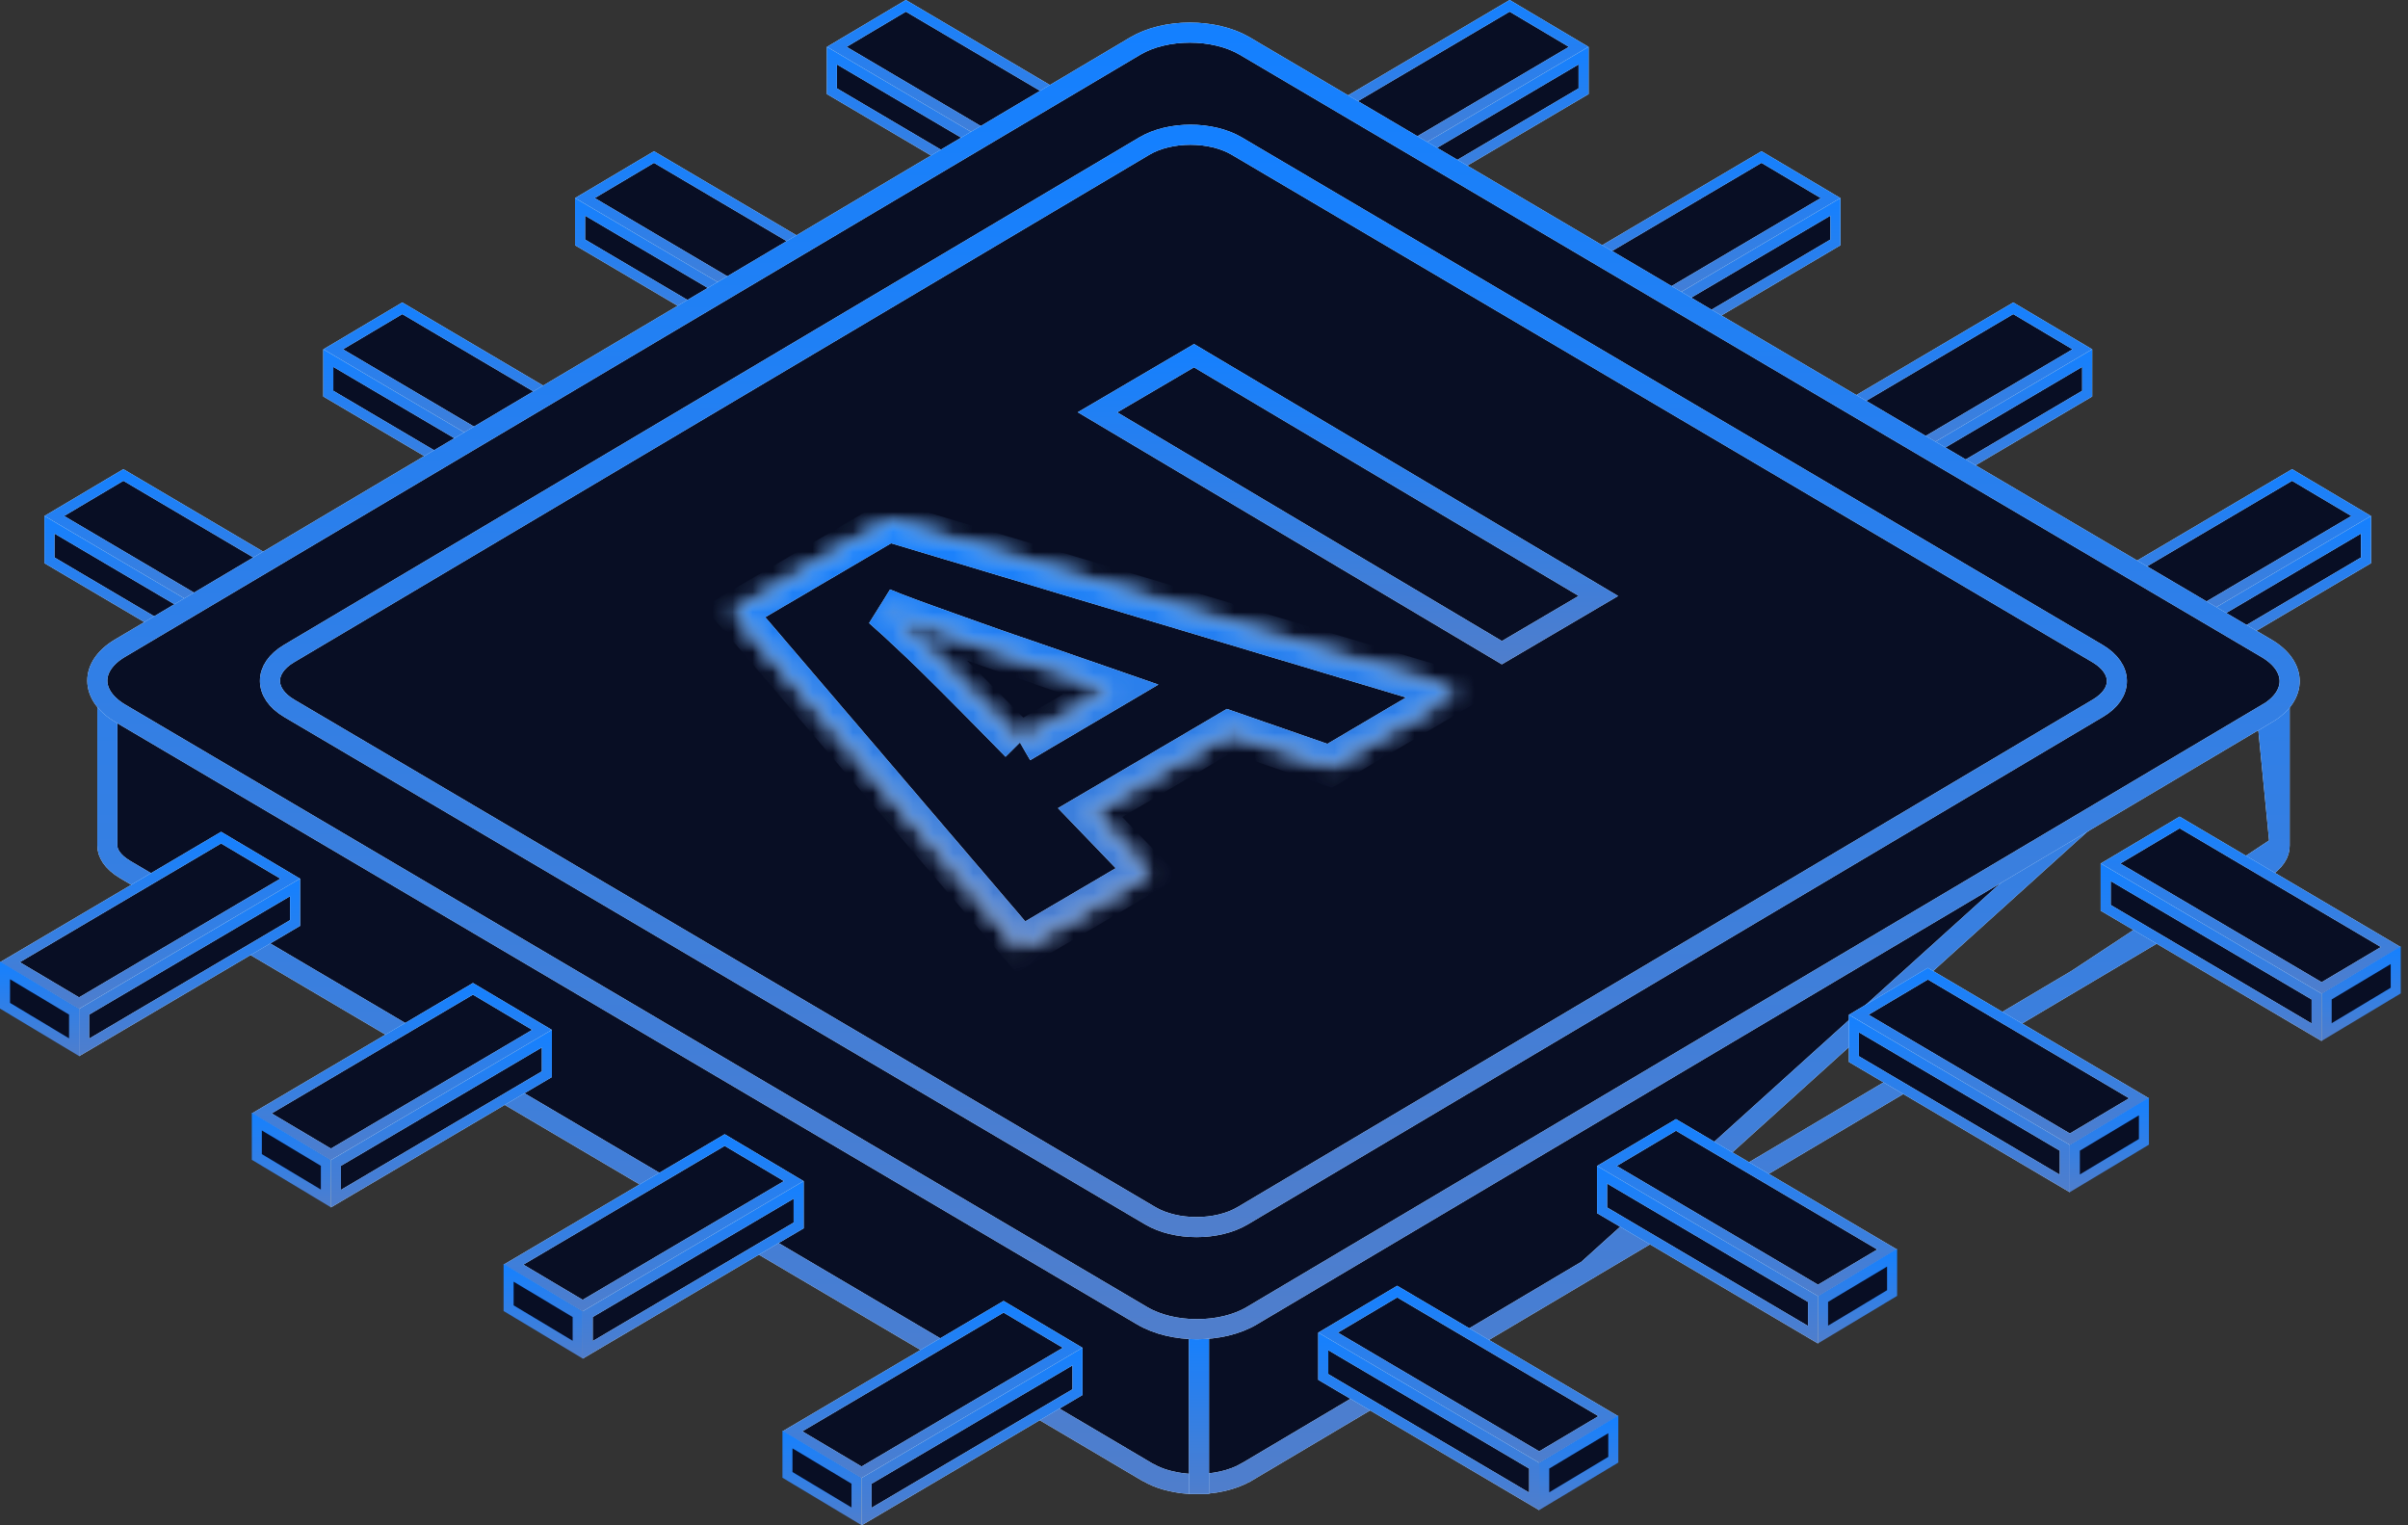 <svg width="120" height="76" viewBox="0 0 120 76" fill="none" xmlns="http://www.w3.org/2000/svg">
<rect x="0" y="0" width="120" height="76" fill="#333333" stroke="none"/>
<path d="M113.604 42.128H113.604V34.125C113.604 33.771 113.377 33.316 112.706 32.921L113.604 42.128ZM113.604 42.128L113.604 42.141C113.613 42.485 113.393 42.936 112.729 43.324L112.727 43.325L103.501 48.796M113.604 42.128L103.501 48.796M103.501 48.796L103.501 48.796L96.673 52.843L96.673 52.843L86.088 59.127M103.501 48.796L86.088 59.127M86.088 59.127L86.088 59.127L79.106 63.271M86.088 59.127L79.106 63.271M79.106 63.271L79.106 63.272L62.125 73.345C62.124 73.345 62.124 73.345 62.124 73.345C61.425 73.755 60.46 73.968 59.484 73.939L59.477 73.939H59.469C59.103 73.939 58.721 73.885 58.357 73.801L58.354 73.801C58.023 73.726 57.711 73.62 57.422 73.477L57.351 73.437L57.311 73.415L57.269 73.401C57.259 73.398 57.233 73.385 57.184 73.355L57.177 73.35L57.17 73.346L55.664 72.457L55.664 72.456L51.656 70.09L51.656 70.09L6.248 43.332L6.248 43.332C5.572 42.934 5.345 42.48 5.35 42.134H5.35V42.128V34.125C5.35 33.766 5.575 33.312 6.229 32.919L6.229 32.919L6.64 32.671L6.643 32.67L11.268 29.921L11.268 29.921L56.824 2.907L56.825 2.907C57.482 2.515 58.377 2.305 59.3 2.305C60.224 2.305 61.121 2.515 61.783 2.907L61.784 2.908L111.104 31.979L111.105 31.979L112.706 32.921L79.106 63.271Z" fill="#080E24"/>
<path d="M113.604 42.128H113.604V34.125C113.604 33.771 113.377 33.316 112.706 32.921L113.604 42.128ZM113.604 42.128L113.604 42.141C113.613 42.485 113.393 42.936 112.729 43.324L112.727 43.325L103.501 48.796M113.604 42.128L103.501 48.796M103.501 48.796L103.501 48.796L96.673 52.843L96.673 52.843L86.088 59.127M103.501 48.796L86.088 59.127M86.088 59.127L86.088 59.127L79.106 63.271M86.088 59.127L79.106 63.271M79.106 63.271L79.106 63.272L62.125 73.345C62.124 73.345 62.124 73.345 62.124 73.345C61.425 73.755 60.46 73.968 59.484 73.939L59.477 73.939H59.469C59.103 73.939 58.721 73.885 58.357 73.801L58.354 73.801C58.023 73.726 57.711 73.62 57.422 73.477L57.351 73.437L57.311 73.415L57.269 73.401C57.259 73.398 57.233 73.385 57.184 73.355L57.177 73.35L57.17 73.346L55.664 72.457L55.664 72.456L51.656 70.09L51.656 70.09L6.248 43.332L6.248 43.332C5.572 42.934 5.345 42.48 5.35 42.134H5.35V42.128V34.125C5.35 33.766 5.575 33.312 6.229 32.919L6.229 32.919L6.64 32.671L6.643 32.67L11.268 29.921L11.268 29.921L56.824 2.907L56.825 2.907C57.482 2.515 58.377 2.305 59.3 2.305C60.224 2.305 61.121 2.515 61.783 2.907L61.784 2.908L111.104 31.979L111.105 31.979L112.706 32.921L79.106 63.271Z" stroke="#E0F1FF"/>
<path d="M113.604 42.128H113.604V34.125C113.604 33.771 113.377 33.316 112.706 32.921L113.604 42.128ZM113.604 42.128L113.604 42.141C113.613 42.485 113.393 42.936 112.729 43.324L112.727 43.325L103.501 48.796M113.604 42.128L103.501 48.796M103.501 48.796L103.501 48.796L96.673 52.843L96.673 52.843L86.088 59.127M103.501 48.796L86.088 59.127M86.088 59.127L86.088 59.127L79.106 63.271M86.088 59.127L79.106 63.271M79.106 63.271L79.106 63.272L62.125 73.345C62.124 73.345 62.124 73.345 62.124 73.345C61.425 73.755 60.46 73.968 59.484 73.939L59.477 73.939H59.469C59.103 73.939 58.721 73.885 58.357 73.801L58.354 73.801C58.023 73.726 57.711 73.62 57.422 73.477L57.351 73.437L57.311 73.415L57.269 73.401C57.259 73.398 57.233 73.385 57.184 73.355L57.177 73.35L57.17 73.346L55.664 72.457L55.664 72.456L51.656 70.09L51.656 70.09L6.248 43.332L6.248 43.332C5.572 42.934 5.345 42.48 5.35 42.134H5.35V42.128V34.125C5.35 33.766 5.575 33.312 6.229 32.919L6.229 32.919L6.64 32.671L6.643 32.67L11.268 29.921L11.268 29.921L56.824 2.907L56.825 2.907C57.482 2.515 58.377 2.305 59.3 2.305C60.224 2.305 61.121 2.515 61.783 2.907L61.784 2.908L111.104 31.979L111.105 31.979L112.706 32.921L79.106 63.271Z" stroke="url(#paint0_linear_789_1069)"/>
<path d="M59.75 66.233V74.439" stroke="#E0F1FF" stroke-miterlimit="10"/>
<path d="M59.75 66.233V74.439" stroke="url(#paint1_linear_789_1069)" stroke-miterlimit="10"/>
<path d="M13.226 31.916L16.669 29.871L6.148 23.666L2.704 25.71L13.226 31.916Z" fill="#080E24"/>
<path d="M13.226 31.916L16.669 29.871L6.148 23.666L2.704 25.71L13.226 31.916Z" stroke="#E0F1FF" stroke-width="0.5"/>
<path d="M13.226 31.916L16.669 29.871L6.148 23.666L2.704 25.71L13.226 31.916Z" stroke="url(#paint2_linear_789_1069)" stroke-width="0.5"/>
<path d="M16.918 30.281L13.476 32.34V34.108L16.918 32.042V30.281Z" fill="#080E24" stroke="url(#paint3_linear_789_1069)" stroke-width="0.5"/>
<path d="M2.464 27.918L12.977 34.119V32.341L2.464 26.147V27.918Z" fill="#080E24"/>
<path d="M2.464 27.918L12.977 34.119V32.341L2.464 26.147V27.918Z" stroke="#E0F1FF" stroke-width="0.5"/>
<path d="M2.464 27.918L12.977 34.119V32.341L2.464 26.147V27.918Z" stroke="url(#paint4_linear_789_1069)" stroke-width="0.5"/>
<path d="M27.124 23.61L30.568 21.566L20.047 15.36L16.603 17.405L27.124 23.61Z" fill="#080E24"/>
<path d="M27.124 23.61L30.568 21.566L20.047 15.36L16.603 17.405L27.124 23.61Z" stroke="#E0F1FF" stroke-width="0.5"/>
<path d="M27.124 23.61L30.568 21.566L20.047 15.36L16.603 17.405L27.124 23.61Z" stroke="url(#paint5_linear_789_1069)" stroke-width="0.5"/>
<path d="M30.814 21.976L27.373 24.035V25.803L30.814 23.737V21.976Z" fill="#080E24" stroke="url(#paint6_linear_789_1069)" stroke-width="0.5"/>
<path d="M16.36 19.613L26.873 25.814V24.036L16.36 17.843V19.613Z" fill="#080E24"/>
<path d="M16.36 19.613L26.873 25.814V24.036L16.36 17.843V19.613Z" stroke="#E0F1FF" stroke-width="0.5"/>
<path d="M16.36 19.613L26.873 25.814V24.036L16.36 17.843V19.613Z" stroke="url(#paint7_linear_789_1069)" stroke-width="0.5"/>
<path d="M39.669 16.075L43.113 14.03L32.591 7.825L29.148 9.869L39.669 16.075Z" fill="#080E24"/>
<path d="M39.669 16.075L43.113 14.03L32.591 7.825L29.148 9.869L39.669 16.075Z" stroke="#E0F1FF" stroke-width="0.5"/>
<path d="M39.669 16.075L43.113 14.03L32.591 7.825L29.148 9.869L39.669 16.075Z" stroke="url(#paint8_linear_789_1069)" stroke-width="0.5"/>
<path d="M43.361 14.441L39.92 16.5V18.268L43.361 16.202V14.441Z" fill="#080E24" stroke="url(#paint9_linear_789_1069)" stroke-width="0.5"/>
<path d="M28.907 12.078L39.42 18.279V16.501L28.907 10.308V12.078Z" fill="#080E24"/>
<path d="M28.907 12.078L39.42 18.279V16.501L28.907 10.308V12.078Z" stroke="#E0F1FF" stroke-width="0.5"/>
<path d="M28.907 12.078L39.42 18.279V16.501L28.907 10.308V12.078Z" stroke="url(#paint10_linear_789_1069)" stroke-width="0.5"/>
<path d="M52.22 8.541L55.663 6.496L45.142 0.29L41.699 2.335L52.22 8.541Z" fill="#080E24"/>
<path d="M52.22 8.541L55.663 6.496L45.142 0.29L41.699 2.335L52.22 8.541Z" stroke="#E0F1FF" stroke-width="0.5"/>
<path d="M52.22 8.541L55.663 6.496L45.142 0.29L41.699 2.335L52.22 8.541Z" stroke="url(#paint11_linear_789_1069)" stroke-width="0.5"/>
<path d="M55.91 6.906L52.469 8.965V10.733L55.91 8.667V6.906Z" fill="#080E24" stroke="url(#paint12_linear_789_1069)" stroke-width="0.5"/>
<path d="M41.456 4.544L51.969 10.745V8.967L41.456 2.773V4.544Z" fill="#080E24"/>
<path d="M41.456 4.544L51.969 10.745V8.967L41.456 2.773V4.544Z" stroke="#E0F1FF" stroke-width="0.5"/>
<path d="M41.456 4.544L51.969 10.745V8.967L41.456 2.773V4.544Z" stroke="url(#paint13_linear_789_1069)" stroke-width="0.5"/>
<path d="M42.934 73.36L39.491 71.316L50.012 65.11L53.456 67.155L42.934 73.36Z" fill="#080E24"/>
<path d="M42.934 73.36L39.491 71.316L50.012 65.11L53.456 67.155L42.934 73.36Z" stroke="#E0F1FF" stroke-width="0.5"/>
<path d="M42.934 73.36L39.491 71.316L50.012 65.11L53.456 67.155L42.934 73.36Z" stroke="url(#paint14_linear_789_1069)" stroke-width="0.5"/>
<path d="M39.242 71.725L42.684 73.784V75.552L39.242 73.486V71.725Z" fill="#080E24" stroke="url(#paint15_linear_789_1069)" stroke-width="0.5"/>
<path d="M53.696 69.364L43.184 75.564V73.786L53.696 67.593V69.364Z" fill="#080E24"/>
<path d="M53.696 69.364L43.184 75.564V73.786L53.696 67.593V69.364Z" stroke="#E0F1FF" stroke-width="0.5"/>
<path d="M53.696 69.364L43.184 75.564V73.786L53.696 67.593V69.364Z" stroke="url(#paint16_linear_789_1069)" stroke-width="0.5"/>
<path d="M29.036 65.055L25.592 63.01L36.114 56.804L39.557 58.849L29.036 65.055Z" fill="#080E24"/>
<path d="M29.036 65.055L25.592 63.01L36.114 56.804L39.557 58.849L29.036 65.055Z" stroke="#E0F1FF" stroke-width="0.5"/>
<path d="M29.036 65.055L25.592 63.01L36.114 56.804L39.557 58.849L29.036 65.055Z" stroke="url(#paint17_linear_789_1069)" stroke-width="0.5"/>
<path d="M25.346 63.42L28.787 65.48V67.247L25.346 65.181V63.42Z" fill="#080E24" stroke="url(#paint18_linear_789_1069)" stroke-width="0.5"/>
<path d="M39.8 61.058L29.287 67.258V65.48L39.8 59.287V61.058Z" fill="#080E24"/>
<path d="M39.8 61.058L29.287 67.258V65.48L39.8 59.287V61.058Z" stroke="#E0F1FF" stroke-width="0.5"/>
<path d="M39.8 61.058L29.287 67.258V65.48L39.8 59.287V61.058Z" stroke="url(#paint19_linear_789_1069)" stroke-width="0.5"/>
<path d="M16.491 57.519L13.047 55.475L23.569 49.269L27.012 51.314L16.491 57.519Z" fill="#080E24"/>
<path d="M16.491 57.519L13.047 55.475L23.569 49.269L27.012 51.314L16.491 57.519Z" stroke="#E0F1FF" stroke-width="0.5"/>
<path d="M16.491 57.519L13.047 55.475L23.569 49.269L27.012 51.314L16.491 57.519Z" stroke="url(#paint20_linear_789_1069)" stroke-width="0.5"/>
<path d="M12.799 55.885L16.24 57.945V59.712L12.799 57.646V55.885Z" fill="#080E24" stroke="url(#paint21_linear_789_1069)" stroke-width="0.5"/>
<path d="M27.253 53.523L16.74 59.723V57.945L27.253 51.752V53.523Z" fill="#080E24"/>
<path d="M27.253 53.523L16.74 59.723V57.945L27.253 51.752V53.523Z" stroke="#E0F1FF" stroke-width="0.5"/>
<path d="M27.253 53.523L16.74 59.723V57.945L27.253 51.752V53.523Z" stroke="url(#paint22_linear_789_1069)" stroke-width="0.5"/>
<path d="M3.94 49.985L0.497 47.941L11.018 41.735L14.462 43.78L3.94 49.985Z" fill="#080E24"/>
<path d="M3.94 49.985L0.497 47.941L11.018 41.735L14.462 43.78L3.94 49.985Z" stroke="#E0F1FF" stroke-width="0.5"/>
<path d="M3.94 49.985L0.497 47.941L11.018 41.735L14.462 43.78L3.94 49.985Z" stroke="url(#paint23_linear_789_1069)" stroke-width="0.5"/>
<path d="M0.25 48.35L3.691 50.41V52.177L0.25 50.111V48.35Z" fill="#080E24" stroke="url(#paint24_linear_789_1069)" stroke-width="0.5"/>
<path d="M14.704 45.989L4.191 52.189V50.411L14.704 44.218V45.989Z" fill="#080E24"/>
<path d="M14.704 45.989L4.191 52.189V50.411L14.704 44.218V45.989Z" stroke="#E0F1FF" stroke-width="0.5"/>
<path d="M14.704 45.989L4.191 52.189V50.411L14.704 44.218V45.989Z" stroke="url(#paint25_linear_789_1069)" stroke-width="0.5"/>
<path d="M76.704 72.604L80.148 70.56L69.627 64.354L66.183 66.399L76.704 72.604Z" fill="#080E24"/>
<path d="M76.704 72.604L80.148 70.56L69.627 64.354L66.183 66.399L76.704 72.604Z" stroke="#E0F1FF" stroke-width="0.5"/>
<path d="M76.704 72.604L80.148 70.56L69.627 64.354L66.183 66.399L76.704 72.604Z" stroke="url(#paint26_linear_789_1069)" stroke-width="0.5"/>
<path d="M80.397 70.97L76.955 73.03V74.797L80.397 72.731V70.97Z" fill="#080E24" stroke="url(#paint27_linear_789_1069)" stroke-width="0.5"/>
<path d="M65.943 68.608L76.455 74.808V73.03L65.943 66.837V68.608Z" fill="#080E24"/>
<path d="M65.943 68.608L76.455 74.808V73.03L65.943 66.837V68.608Z" stroke="#E0F1FF" stroke-width="0.5"/>
<path d="M65.943 68.608L76.455 74.808V73.03L65.943 66.837V68.608Z" stroke="url(#paint28_linear_789_1069)" stroke-width="0.5"/>
<path d="M90.599 64.301L94.042 62.256L83.521 56.05L80.078 58.095L90.599 64.301Z" fill="#080E24"/>
<path d="M90.599 64.301L94.042 62.256L83.521 56.05L80.078 58.095L90.599 64.301Z" stroke="#E0F1FF" stroke-width="0.5"/>
<path d="M90.599 64.301L94.042 62.256L83.521 56.05L80.078 58.095L90.599 64.301Z" stroke="url(#paint29_linear_789_1069)" stroke-width="0.5"/>
<path d="M94.291 62.666L90.85 64.725V66.493L94.291 64.427V62.666Z" fill="#080E24" stroke="url(#paint30_linear_789_1069)" stroke-width="0.5"/>
<path d="M79.837 60.304L90.35 66.504V64.727L79.837 58.533V60.304Z" fill="#080E24"/>
<path d="M79.837 60.304L90.35 66.504V64.727L79.837 58.533V60.304Z" stroke="#E0F1FF" stroke-width="0.5"/>
<path d="M79.837 60.304L90.35 66.504V64.727L79.837 58.533V60.304Z" stroke="url(#paint31_linear_789_1069)" stroke-width="0.5"/>
<path d="M103.149 56.766L106.593 54.721L96.072 48.515L92.628 50.56L103.149 56.766Z" fill="#080E24"/>
<path d="M103.149 56.766L106.593 54.721L96.072 48.515L92.628 50.56L103.149 56.766Z" stroke="#E0F1FF" stroke-width="0.5"/>
<path d="M103.149 56.766L106.593 54.721L96.072 48.515L92.628 50.56L103.149 56.766Z" stroke="url(#paint32_linear_789_1069)" stroke-width="0.5"/>
<path d="M106.84 55.131L103.398 57.191V58.958L106.84 56.892V55.131Z" fill="#080E24" stroke="url(#paint33_linear_789_1069)" stroke-width="0.5"/>
<path d="M92.386 52.769L102.898 58.969V57.191L92.386 50.998V52.769Z" fill="#080E24"/>
<path d="M92.386 52.769L102.898 58.969V57.191L92.386 50.998V52.769Z" stroke="#E0F1FF" stroke-width="0.5"/>
<path d="M92.386 52.769L102.898 58.969V57.191L92.386 50.998V52.769Z" stroke="url(#paint34_linear_789_1069)" stroke-width="0.5"/>
<path d="M115.696 49.229L119.14 47.185L108.619 40.979L105.175 43.024L115.696 49.229Z" fill="#080E24"/>
<path d="M115.696 49.229L119.14 47.185L108.619 40.979L105.175 43.024L115.696 49.229Z" stroke="#E0F1FF" stroke-width="0.5"/>
<path d="M115.696 49.229L119.14 47.185L108.619 40.979L105.175 43.024L115.696 49.229Z" stroke="url(#paint35_linear_789_1069)" stroke-width="0.5"/>
<path d="M119.389 47.595L115.947 49.655V51.422L119.389 49.356V47.595Z" fill="#080E24" stroke="url(#paint36_linear_789_1069)" stroke-width="0.5"/>
<path d="M104.935 45.233L115.447 51.433V49.655L104.935 43.462V45.233Z" fill="#080E24"/>
<path d="M104.935 45.233L115.447 51.433V49.655L104.935 43.462V45.233Z" stroke="#E0F1FF" stroke-width="0.5"/>
<path d="M104.935 45.233L115.447 51.433V49.655L104.935 43.462V45.233Z" stroke="url(#paint37_linear_789_1069)" stroke-width="0.5"/>
<path d="M107.145 31.916L103.702 29.871L114.223 23.666L117.667 25.71L107.145 31.916Z" fill="#080E24"/>
<path d="M107.145 31.916L103.702 29.871L114.223 23.666L117.667 25.71L107.145 31.916Z" stroke="#E0F1FF" stroke-width="0.5"/>
<path d="M107.145 31.916L103.702 29.871L114.223 23.666L117.667 25.71L107.145 31.916Z" stroke="url(#paint38_linear_789_1069)" stroke-width="0.5"/>
<path d="M103.455 30.281L106.897 32.34V34.108L103.455 32.042V30.281Z" fill="#080E24" stroke="url(#paint39_linear_789_1069)" stroke-width="0.5"/>
<path d="M117.909 27.918L107.396 34.119V32.341L117.909 26.147V27.918Z" fill="#080E24"/>
<path d="M117.909 27.918L107.396 34.119V32.341L117.909 26.147V27.918Z" stroke="#E0F1FF" stroke-width="0.5"/>
<path d="M117.909 27.918L107.396 34.119V32.341L117.909 26.147V27.918Z" stroke="url(#paint40_linear_789_1069)" stroke-width="0.5"/>
<path d="M93.251 23.61L89.807 21.566L100.328 15.36L103.772 17.405L93.251 23.61Z" fill="#080E24"/>
<path d="M93.251 23.61L89.807 21.566L100.328 15.36L103.772 17.405L93.251 23.61Z" stroke="#E0F1FF" stroke-width="0.5"/>
<path d="M93.251 23.61L89.807 21.566L100.328 15.36L103.772 17.405L93.251 23.61Z" stroke="url(#paint41_linear_789_1069)" stroke-width="0.5"/>
<path d="M89.559 21.976L93 24.035V25.803L89.559 23.737V21.976Z" fill="#080E24" stroke="url(#paint42_linear_789_1069)" stroke-width="0.5"/>
<path d="M104.013 19.613L93.5 25.814V24.036L104.013 17.843V19.613Z" fill="#080E24"/>
<path d="M104.013 19.613L93.5 25.814V24.036L104.013 17.843V19.613Z" stroke="#E0F1FF" stroke-width="0.5"/>
<path d="M104.013 19.613L93.5 25.814V24.036L104.013 17.843V19.613Z" stroke="url(#paint43_linear_789_1069)" stroke-width="0.5"/>
<path d="M80.704 16.075L77.26 14.03L87.782 7.825L91.225 9.869L80.704 16.075Z" fill="#080E24"/>
<path d="M80.704 16.075L77.26 14.03L87.782 7.825L91.225 9.869L80.704 16.075Z" stroke="#E0F1FF" stroke-width="0.5"/>
<path d="M80.704 16.075L77.26 14.03L87.782 7.825L91.225 9.869L80.704 16.075Z" stroke="url(#paint44_linear_789_1069)" stroke-width="0.5"/>
<path d="M77.012 14.441L80.453 16.5V18.268L77.012 16.202V14.441Z" fill="#080E24" stroke="url(#paint45_linear_789_1069)" stroke-width="0.5"/>
<path d="M91.466 12.078L80.953 18.279V16.501L91.466 10.308V12.078Z" fill="#080E24"/>
<path d="M91.466 12.078L80.953 18.279V16.501L91.466 10.308V12.078Z" stroke="#E0F1FF" stroke-width="0.5"/>
<path d="M91.466 12.078L80.953 18.279V16.501L91.466 10.308V12.078Z" stroke="url(#paint46_linear_789_1069)" stroke-width="0.5"/>
<path d="M68.153 8.541L64.71 6.496L75.231 0.29L78.674 2.335L68.153 8.541Z" fill="#080E24"/>
<path d="M68.153 8.541L64.71 6.496L75.231 0.29L78.674 2.335L68.153 8.541Z" stroke="#E0F1FF" stroke-width="0.5"/>
<path d="M68.153 8.541L64.71 6.496L75.231 0.29L78.674 2.335L68.153 8.541Z" stroke="url(#paint47_linear_789_1069)" stroke-width="0.5"/>
<path d="M64.463 6.906L67.904 8.965V10.733L64.463 8.667V6.906Z" fill="#080E24" stroke="url(#paint48_linear_789_1069)" stroke-width="0.5"/>
<path d="M78.917 4.544L68.404 10.745V8.967L78.917 2.773V4.544Z" fill="#080E24"/>
<path d="M78.917 4.544L68.404 10.745V8.967L78.917 2.773V4.544Z" stroke="#E0F1FF" stroke-width="0.5"/>
<path d="M78.917 4.544L68.404 10.745V8.967L78.917 2.773V4.544Z" stroke="url(#paint49_linear_789_1069)" stroke-width="0.5"/>
<path d="M112.981 35.542L62.384 65.555C60.878 66.452 58.428 66.452 56.914 65.555L5.993 35.542C4.48 34.646 4.465 33.199 5.971 32.302L29.605 18.286L56.568 2.297C58.073 1.4 60.517 1.4 62.037 2.297L91.738 19.809L112.959 32.31C114.472 33.206 114.487 34.653 112.981 35.55V35.542Z" fill="#080E24"/>
<path d="M112.981 35.542L62.384 65.555C60.878 66.452 58.428 66.452 56.914 65.555L5.993 35.542C4.48 34.646 4.465 33.199 5.971 32.302L29.605 18.286L56.568 2.297C58.073 1.4 60.517 1.4 62.037 2.297L91.738 19.809L112.959 32.31C114.472 33.206 114.487 34.653 112.981 35.55V35.542Z" stroke="#E0F1FF" stroke-miterlimit="10"/>
<path d="M112.981 35.542L62.384 65.555C60.878 66.452 58.428 66.452 56.914 65.555L5.993 35.542C4.48 34.646 4.465 33.199 5.971 32.302L29.605 18.286L56.568 2.297C58.073 1.4 60.517 1.4 62.037 2.297L91.738 19.809L112.959 32.31C114.472 33.206 114.487 34.653 112.981 35.55V35.542Z" stroke="url(#paint50_linear_789_1069)" stroke-miterlimit="10"/>
<path d="M104.53 32.566C105.807 33.32 105.815 34.541 104.545 35.287L61.927 60.575C60.658 61.329 58.598 61.329 57.321 60.575L14.415 35.294C13.139 34.541 13.131 33.32 14.401 32.566L57.026 7.278C58.296 6.525 60.355 6.525 61.632 7.278L104.53 32.566Z" fill="#080E24"/>
<path d="M104.53 32.566C105.807 33.32 105.815 34.541 104.545 35.287L61.927 60.575C60.658 61.329 58.598 61.329 57.321 60.575L14.415 35.294C13.139 34.541 13.131 33.32 14.401 32.566L57.026 7.278C58.296 6.525 60.355 6.525 61.632 7.278L104.53 32.566Z" stroke="#E0F1FF" stroke-miterlimit="10"/>
<path d="M104.53 32.566C105.807 33.32 105.815 34.541 104.545 35.287L61.927 60.575C60.658 61.329 58.598 61.329 57.321 60.575L14.415 35.294C13.139 34.541 13.131 33.32 14.401 32.566L57.026 7.278C58.296 6.525 60.355 6.525 61.632 7.278L104.53 32.566Z" stroke="url(#paint51_linear_789_1069)" stroke-miterlimit="10"/>
<mask id="path-53-inside-1_789_1069" fill="white">
<path d="M44.285 25.989L72.547 34.451L66.259 38.158L61.247 36.418L54.323 40.487L57.202 43.478L50.877 47.193L36.602 30.495L44.285 25.981V25.989ZM50.832 37.013L55.357 34.346L50.972 32.824C49.983 32.492 48.736 32.047 47.201 31.497C45.673 30.955 44.595 30.555 43.968 30.292C44.366 30.638 45.001 31.218 45.865 32.04C46.736 32.861 48.389 34.519 50.825 37.006"/>
</mask>
<path d="M44.285 25.989L72.547 34.451L66.259 38.158L61.247 36.418L54.323 40.487L57.202 43.478L50.877 47.193L36.602 30.495L44.285 25.981V25.989ZM50.832 37.013L55.357 34.346L50.972 32.824C49.983 32.492 48.736 32.047 47.201 31.497C45.673 30.955 44.595 30.555 43.968 30.292C44.366 30.638 45.001 31.218 45.865 32.04C46.736 32.861 48.389 34.519 50.825 37.006" fill="#080E24"/>
<path d="M44.285 25.989H43.285V26.733L43.998 26.947L44.285 25.989ZM72.547 34.451L73.055 35.313L75.027 34.15L72.834 33.493L72.547 34.451ZM66.259 38.158L65.93 39.103L66.368 39.255L66.766 39.02L66.259 38.158ZM61.247 36.418L61.575 35.473L61.139 35.322L60.74 35.556L61.247 36.418ZM54.323 40.487L53.817 39.625L52.724 40.267L53.603 41.18L54.323 40.487ZM57.202 43.478L57.708 44.341L58.802 43.699L57.923 42.785L57.202 43.478ZM50.877 47.193L50.116 47.843L50.661 48.48L51.383 48.056L50.877 47.193ZM36.602 30.495L36.095 29.633L35.066 30.238L35.842 31.145L36.602 30.495ZM44.285 25.981H45.285V24.234L43.779 25.119L44.285 25.981ZM55.357 34.346L55.865 35.207L57.726 34.11L55.685 33.401L55.357 34.346ZM50.972 32.824L51.3 31.879L51.29 31.875L50.972 32.824ZM47.201 31.497L47.538 30.556L47.535 30.555L47.201 31.497ZM43.968 30.292L44.355 29.37L43.312 31.046L43.968 30.292ZM45.865 32.04L45.176 32.764L45.179 32.767L45.865 32.04ZM43.998 26.947L72.26 35.409L72.834 33.493L44.572 25.031L43.998 26.947ZM72.039 33.59L65.751 37.297L66.766 39.02L73.055 35.313L72.039 33.59ZM66.587 37.214L61.575 35.473L60.919 37.362L65.93 39.103L66.587 37.214ZM60.74 35.556L53.817 39.625L54.83 41.349L61.754 37.28L60.74 35.556ZM53.603 41.18L56.481 44.172L57.923 42.785L55.044 39.794L53.603 41.18ZM56.696 42.616L50.37 46.331L51.383 48.056L57.708 44.341L56.696 42.616ZM51.637 46.544L37.362 29.845L35.842 31.145L50.116 47.843L51.637 46.544ZM37.108 31.357L44.792 26.844L43.779 25.119L36.095 29.633L37.108 31.357ZM43.285 25.981V25.989H45.285V25.981H43.285ZM51.34 37.874L55.865 35.207L54.849 33.484L50.324 36.152L51.34 37.874ZM55.685 33.401L51.3 31.879L50.645 33.768L55.029 35.29L55.685 33.401ZM51.29 31.875C50.313 31.548 49.075 31.107 47.538 30.556L46.863 32.439C48.397 32.988 49.654 33.436 50.655 33.772L51.29 31.875ZM47.535 30.555C46.005 30.012 44.953 29.621 44.355 29.37L43.58 31.213C44.237 31.49 45.341 31.898 46.866 32.44L47.535 30.555ZM43.312 31.046C43.694 31.379 44.317 31.948 45.176 32.764L46.554 31.315C45.686 30.489 45.039 29.898 44.624 29.537L43.312 31.046ZM45.179 32.767C46.033 33.573 47.672 35.216 50.11 37.705L51.539 36.306C49.106 33.822 47.439 32.15 46.551 31.312L45.179 32.767Z" fill="#E0F1FF" mask="url(#path-53-inside-1_789_1069)"/>
<path d="M44.285 25.989H43.285V26.733L43.998 26.947L44.285 25.989ZM72.547 34.451L73.055 35.313L75.027 34.15L72.834 33.493L72.547 34.451ZM66.259 38.158L65.93 39.103L66.368 39.255L66.766 39.02L66.259 38.158ZM61.247 36.418L61.575 35.473L61.139 35.322L60.74 35.556L61.247 36.418ZM54.323 40.487L53.817 39.625L52.724 40.267L53.603 41.18L54.323 40.487ZM57.202 43.478L57.708 44.341L58.802 43.699L57.923 42.785L57.202 43.478ZM50.877 47.193L50.116 47.843L50.661 48.48L51.383 48.056L50.877 47.193ZM36.602 30.495L36.095 29.633L35.066 30.238L35.842 31.145L36.602 30.495ZM44.285 25.981H45.285V24.234L43.779 25.119L44.285 25.981ZM55.357 34.346L55.865 35.207L57.726 34.11L55.685 33.401L55.357 34.346ZM50.972 32.824L51.3 31.879L51.29 31.875L50.972 32.824ZM47.201 31.497L47.538 30.556L47.535 30.555L47.201 31.497ZM43.968 30.292L44.355 29.37L43.312 31.046L43.968 30.292ZM45.865 32.04L45.176 32.764L45.179 32.767L45.865 32.04ZM43.998 26.947L72.26 35.409L72.834 33.493L44.572 25.031L43.998 26.947ZM72.039 33.59L65.751 37.297L66.766 39.02L73.055 35.313L72.039 33.59ZM66.587 37.214L61.575 35.473L60.919 37.362L65.93 39.103L66.587 37.214ZM60.74 35.556L53.817 39.625L54.83 41.349L61.754 37.28L60.74 35.556ZM53.603 41.18L56.481 44.172L57.923 42.785L55.044 39.794L53.603 41.18ZM56.696 42.616L50.37 46.331L51.383 48.056L57.708 44.341L56.696 42.616ZM51.637 46.544L37.362 29.845L35.842 31.145L50.116 47.843L51.637 46.544ZM37.108 31.357L44.792 26.844L43.779 25.119L36.095 29.633L37.108 31.357ZM43.285 25.981V25.989H45.285V25.981H43.285ZM51.34 37.874L55.865 35.207L54.849 33.484L50.324 36.152L51.34 37.874ZM55.685 33.401L51.3 31.879L50.645 33.768L55.029 35.29L55.685 33.401ZM51.29 31.875C50.313 31.548 49.075 31.107 47.538 30.556L46.863 32.439C48.397 32.988 49.654 33.436 50.655 33.772L51.29 31.875ZM47.535 30.555C46.005 30.012 44.953 29.621 44.355 29.37L43.58 31.213C44.237 31.49 45.341 31.898 46.866 32.44L47.535 30.555ZM43.312 31.046C43.694 31.379 44.317 31.948 45.176 32.764L46.554 31.315C45.686 30.489 45.039 29.898 44.624 29.537L43.312 31.046ZM45.179 32.767C46.033 33.573 47.672 35.216 50.11 37.705L51.539 36.306C49.106 33.822 47.439 32.15 46.551 31.312L45.179 32.767Z" fill="url(#paint52_linear_789_1069)" mask="url(#path-53-inside-1_789_1069)"/>
<path d="M74.844 32.52L54.694 20.543L59.503 17.722L79.654 29.693L74.844 32.52Z" fill="#080E24"/>
<path d="M74.844 32.52L54.694 20.543L59.503 17.722L79.654 29.693L74.844 32.52Z" stroke="#E0F1FF"/>
<path d="M74.844 32.52L54.694 20.543L59.503 17.722L79.654 29.693L74.844 32.52Z" stroke="url(#paint53_linear_789_1069)"/>
<defs>
<linearGradient id="paint0_linear_789_1069" x1="59.477" y1="1.805" x2="59.477" y2="74.442" gradientUnits="userSpaceOnUse">
<stop stop-color="#1480FF"/>
<stop offset="1" stop-color="#4F7ECC"/>
</linearGradient>
<linearGradient id="paint1_linear_789_1069" x1="60.25" y1="66.233" x2="60.25" y2="74.439" gradientUnits="userSpaceOnUse">
<stop stop-color="#1480FF"/>
<stop offset="1" stop-color="#4F7ECC"/>
</linearGradient>
<linearGradient id="paint2_linear_789_1069" x1="9.687" y1="23.375" x2="9.687" y2="32.206" gradientUnits="userSpaceOnUse">
<stop stop-color="#1480FF"/>
<stop offset="1" stop-color="#4F7ECC"/>
</linearGradient>
<linearGradient id="paint3_linear_789_1069" x1="15.197" y1="29.84" x2="15.197" y2="34.549" gradientUnits="userSpaceOnUse">
<stop stop-color="#1480FF"/>
<stop offset="1" stop-color="#4F7ECC"/>
</linearGradient>
<linearGradient id="paint4_linear_789_1069" x1="7.72" y1="25.71" x2="7.72" y2="34.556" gradientUnits="userSpaceOnUse">
<stop stop-color="#1480FF"/>
<stop offset="1" stop-color="#4F7ECC"/>
</linearGradient>
<linearGradient id="paint5_linear_789_1069" x1="23.585" y1="15.069" x2="23.585" y2="23.901" gradientUnits="userSpaceOnUse">
<stop stop-color="#1480FF"/>
<stop offset="1" stop-color="#4F7ECC"/>
</linearGradient>
<linearGradient id="paint6_linear_789_1069" x1="29.094" y1="21.535" x2="29.094" y2="26.245" gradientUnits="userSpaceOnUse">
<stop stop-color="#1480FF"/>
<stop offset="1" stop-color="#4F7ECC"/>
</linearGradient>
<linearGradient id="paint7_linear_789_1069" x1="21.617" y1="17.405" x2="21.617" y2="26.252" gradientUnits="userSpaceOnUse">
<stop stop-color="#1480FF"/>
<stop offset="1" stop-color="#4F7ECC"/>
</linearGradient>
<linearGradient id="paint8_linear_789_1069" x1="36.13" y1="7.534" x2="36.13" y2="16.366" gradientUnits="userSpaceOnUse">
<stop stop-color="#1480FF"/>
<stop offset="1" stop-color="#4F7ECC"/>
</linearGradient>
<linearGradient id="paint9_linear_789_1069" x1="41.641" y1="14" x2="41.641" y2="18.71" gradientUnits="userSpaceOnUse">
<stop stop-color="#1480FF"/>
<stop offset="1" stop-color="#4F7ECC"/>
</linearGradient>
<linearGradient id="paint10_linear_789_1069" x1="34.164" y1="9.87" x2="34.164" y2="18.716" gradientUnits="userSpaceOnUse">
<stop stop-color="#1480FF"/>
<stop offset="1" stop-color="#4F7ECC"/>
</linearGradient>
<linearGradient id="paint11_linear_789_1069" x1="48.681" y1="0" x2="48.681" y2="8.831" gradientUnits="userSpaceOnUse">
<stop stop-color="#1480FF"/>
<stop offset="1" stop-color="#4F7ECC"/>
</linearGradient>
<linearGradient id="paint12_linear_789_1069" x1="54.189" y1="6.465" x2="54.189" y2="11.174" gradientUnits="userSpaceOnUse">
<stop stop-color="#1480FF"/>
<stop offset="1" stop-color="#4F7ECC"/>
</linearGradient>
<linearGradient id="paint13_linear_789_1069" x1="46.712" y1="2.336" x2="46.712" y2="11.182" gradientUnits="userSpaceOnUse">
<stop stop-color="#1480FF"/>
<stop offset="1" stop-color="#4F7ECC"/>
</linearGradient>
<linearGradient id="paint14_linear_789_1069" x1="46.473" y1="64.819" x2="46.473" y2="73.651" gradientUnits="userSpaceOnUse">
<stop stop-color="#1480FF"/>
<stop offset="1" stop-color="#4F7ECC"/>
</linearGradient>
<linearGradient id="paint15_linear_789_1069" x1="40.963" y1="71.284" x2="40.963" y2="75.994" gradientUnits="userSpaceOnUse">
<stop stop-color="#1480FF"/>
<stop offset="1" stop-color="#4F7ECC"/>
</linearGradient>
<linearGradient id="paint16_linear_789_1069" x1="48.44" y1="67.155" x2="48.44" y2="76.002" gradientUnits="userSpaceOnUse">
<stop stop-color="#1480FF"/>
<stop offset="1" stop-color="#4F7ECC"/>
</linearGradient>
<linearGradient id="paint17_linear_789_1069" x1="32.575" y1="56.514" x2="32.575" y2="65.345" gradientUnits="userSpaceOnUse">
<stop stop-color="#1480FF"/>
<stop offset="1" stop-color="#4F7ECC"/>
</linearGradient>
<linearGradient id="paint18_linear_789_1069" x1="27.066" y1="62.98" x2="27.066" y2="67.689" gradientUnits="userSpaceOnUse">
<stop stop-color="#1480FF"/>
<stop offset="1" stop-color="#4F7ECC"/>
</linearGradient>
<linearGradient id="paint19_linear_789_1069" x1="34.543" y1="58.85" x2="34.543" y2="67.696" gradientUnits="userSpaceOnUse">
<stop stop-color="#1480FF"/>
<stop offset="1" stop-color="#4F7ECC"/>
</linearGradient>
<linearGradient id="paint20_linear_789_1069" x1="20.03" y1="48.978" x2="20.03" y2="57.81" gradientUnits="userSpaceOnUse">
<stop stop-color="#1480FF"/>
<stop offset="1" stop-color="#4F7ECC"/>
</linearGradient>
<linearGradient id="paint21_linear_789_1069" x1="14.52" y1="55.444" x2="14.52" y2="60.154" gradientUnits="userSpaceOnUse">
<stop stop-color="#1480FF"/>
<stop offset="1" stop-color="#4F7ECC"/>
</linearGradient>
<linearGradient id="paint22_linear_789_1069" x1="21.997" y1="51.315" x2="21.997" y2="60.161" gradientUnits="userSpaceOnUse">
<stop stop-color="#1480FF"/>
<stop offset="1" stop-color="#4F7ECC"/>
</linearGradient>
<linearGradient id="paint23_linear_789_1069" x1="7.479" y1="41.444" x2="7.479" y2="50.276" gradientUnits="userSpaceOnUse">
<stop stop-color="#1480FF"/>
<stop offset="1" stop-color="#4F7ECC"/>
</linearGradient>
<linearGradient id="paint24_linear_789_1069" x1="1.971" y1="47.909" x2="1.971" y2="52.619" gradientUnits="userSpaceOnUse">
<stop stop-color="#1480FF"/>
<stop offset="1" stop-color="#4F7ECC"/>
</linearGradient>
<linearGradient id="paint25_linear_789_1069" x1="9.448" y1="43.78" x2="9.448" y2="52.627" gradientUnits="userSpaceOnUse">
<stop stop-color="#1480FF"/>
<stop offset="1" stop-color="#4F7ECC"/>
</linearGradient>
<linearGradient id="paint26_linear_789_1069" x1="73.165" y1="64.064" x2="73.165" y2="72.895" gradientUnits="userSpaceOnUse">
<stop stop-color="#1480FF"/>
<stop offset="1" stop-color="#4F7ECC"/>
</linearGradient>
<linearGradient id="paint27_linear_789_1069" x1="78.676" y1="70.529" x2="78.676" y2="75.239" gradientUnits="userSpaceOnUse">
<stop stop-color="#1480FF"/>
<stop offset="1" stop-color="#4F7ECC"/>
</linearGradient>
<linearGradient id="paint28_linear_789_1069" x1="71.199" y1="66.399" x2="71.199" y2="75.246" gradientUnits="userSpaceOnUse">
<stop stop-color="#1480FF"/>
<stop offset="1" stop-color="#4F7ECC"/>
</linearGradient>
<linearGradient id="paint29_linear_789_1069" x1="87.06" y1="55.76" x2="87.06" y2="64.591" gradientUnits="userSpaceOnUse">
<stop stop-color="#1480FF"/>
<stop offset="1" stop-color="#4F7ECC"/>
</linearGradient>
<linearGradient id="paint30_linear_789_1069" x1="92.57" y1="62.225" x2="92.57" y2="66.934" gradientUnits="userSpaceOnUse">
<stop stop-color="#1480FF"/>
<stop offset="1" stop-color="#4F7ECC"/>
</linearGradient>
<linearGradient id="paint31_linear_789_1069" x1="85.093" y1="58.096" x2="85.093" y2="66.942" gradientUnits="userSpaceOnUse">
<stop stop-color="#1480FF"/>
<stop offset="1" stop-color="#4F7ECC"/>
</linearGradient>
<linearGradient id="paint32_linear_789_1069" x1="99.611" y1="48.225" x2="99.611" y2="57.056" gradientUnits="userSpaceOnUse">
<stop stop-color="#1480FF"/>
<stop offset="1" stop-color="#4F7ECC"/>
</linearGradient>
<linearGradient id="paint33_linear_789_1069" x1="105.119" y1="54.69" x2="105.119" y2="59.4" gradientUnits="userSpaceOnUse">
<stop stop-color="#1480FF"/>
<stop offset="1" stop-color="#4F7ECC"/>
</linearGradient>
<linearGradient id="paint34_linear_789_1069" x1="97.642" y1="50.56" x2="97.642" y2="59.407" gradientUnits="userSpaceOnUse">
<stop stop-color="#1480FF"/>
<stop offset="1" stop-color="#4F7ECC"/>
</linearGradient>
<linearGradient id="paint35_linear_789_1069" x1="112.158" y1="40.688" x2="112.158" y2="49.52" gradientUnits="userSpaceOnUse">
<stop stop-color="#1480FF"/>
<stop offset="1" stop-color="#4F7ECC"/>
</linearGradient>
<linearGradient id="paint36_linear_789_1069" x1="117.668" y1="47.154" x2="117.668" y2="51.864" gradientUnits="userSpaceOnUse">
<stop stop-color="#1480FF"/>
<stop offset="1" stop-color="#4F7ECC"/>
</linearGradient>
<linearGradient id="paint37_linear_789_1069" x1="110.191" y1="43.024" x2="110.191" y2="51.871" gradientUnits="userSpaceOnUse">
<stop stop-color="#1480FF"/>
<stop offset="1" stop-color="#4F7ECC"/>
</linearGradient>
<linearGradient id="paint38_linear_789_1069" x1="110.684" y1="23.375" x2="110.684" y2="32.206" gradientUnits="userSpaceOnUse">
<stop stop-color="#1480FF"/>
<stop offset="1" stop-color="#4F7ECC"/>
</linearGradient>
<linearGradient id="paint39_linear_789_1069" x1="105.176" y1="29.84" x2="105.176" y2="34.549" gradientUnits="userSpaceOnUse">
<stop stop-color="#1480FF"/>
<stop offset="1" stop-color="#4F7ECC"/>
</linearGradient>
<linearGradient id="paint40_linear_789_1069" x1="112.653" y1="25.71" x2="112.653" y2="34.556" gradientUnits="userSpaceOnUse">
<stop stop-color="#1480FF"/>
<stop offset="1" stop-color="#4F7ECC"/>
</linearGradient>
<linearGradient id="paint41_linear_789_1069" x1="96.79" y1="15.069" x2="96.79" y2="23.901" gradientUnits="userSpaceOnUse">
<stop stop-color="#1480FF"/>
<stop offset="1" stop-color="#4F7ECC"/>
</linearGradient>
<linearGradient id="paint42_linear_789_1069" x1="91.279" y1="21.535" x2="91.279" y2="26.245" gradientUnits="userSpaceOnUse">
<stop stop-color="#1480FF"/>
<stop offset="1" stop-color="#4F7ECC"/>
</linearGradient>
<linearGradient id="paint43_linear_789_1069" x1="98.756" y1="17.405" x2="98.756" y2="26.252" gradientUnits="userSpaceOnUse">
<stop stop-color="#1480FF"/>
<stop offset="1" stop-color="#4F7ECC"/>
</linearGradient>
<linearGradient id="paint44_linear_789_1069" x1="84.243" y1="7.534" x2="84.243" y2="16.366" gradientUnits="userSpaceOnUse">
<stop stop-color="#1480FF"/>
<stop offset="1" stop-color="#4F7ECC"/>
</linearGradient>
<linearGradient id="paint45_linear_789_1069" x1="78.733" y1="14" x2="78.733" y2="18.71" gradientUnits="userSpaceOnUse">
<stop stop-color="#1480FF"/>
<stop offset="1" stop-color="#4F7ECC"/>
</linearGradient>
<linearGradient id="paint46_linear_789_1069" x1="86.209" y1="9.87" x2="86.209" y2="18.716" gradientUnits="userSpaceOnUse">
<stop stop-color="#1480FF"/>
<stop offset="1" stop-color="#4F7ECC"/>
</linearGradient>
<linearGradient id="paint47_linear_789_1069" x1="71.692" y1="0" x2="71.692" y2="8.831" gradientUnits="userSpaceOnUse">
<stop stop-color="#1480FF"/>
<stop offset="1" stop-color="#4F7ECC"/>
</linearGradient>
<linearGradient id="paint48_linear_789_1069" x1="66.184" y1="6.465" x2="66.184" y2="11.174" gradientUnits="userSpaceOnUse">
<stop stop-color="#1480FF"/>
<stop offset="1" stop-color="#4F7ECC"/>
</linearGradient>
<linearGradient id="paint49_linear_789_1069" x1="73.66" y1="2.336" x2="73.66" y2="11.182" gradientUnits="userSpaceOnUse">
<stop stop-color="#1480FF"/>
<stop offset="1" stop-color="#4F7ECC"/>
</linearGradient>
<linearGradient id="paint50_linear_789_1069" x1="59.476" y1="1.624" x2="59.476" y2="66.228" gradientUnits="userSpaceOnUse">
<stop stop-color="#1480FF"/>
<stop offset="1" stop-color="#4F7ECC"/>
</linearGradient>
<linearGradient id="paint51_linear_789_1069" x1="59.473" y1="6.713" x2="59.473" y2="61.14" gradientUnits="userSpaceOnUse">
<stop stop-color="#1480FF"/>
<stop offset="1" stop-color="#4F7ECC"/>
</linearGradient>
<linearGradient id="paint52_linear_789_1069" x1="54.574" y1="25.981" x2="54.574" y2="47.193" gradientUnits="userSpaceOnUse">
<stop stop-color="#1480FF"/>
<stop offset="1" stop-color="#4F7ECC"/>
</linearGradient>
<linearGradient id="paint53_linear_789_1069" x1="67.174" y1="17.142" x2="67.174" y2="33.101" gradientUnits="userSpaceOnUse">
<stop stop-color="#1480FF"/>
<stop offset="1" stop-color="#4F7ECC"/>
</linearGradient>
</defs>
</svg>
